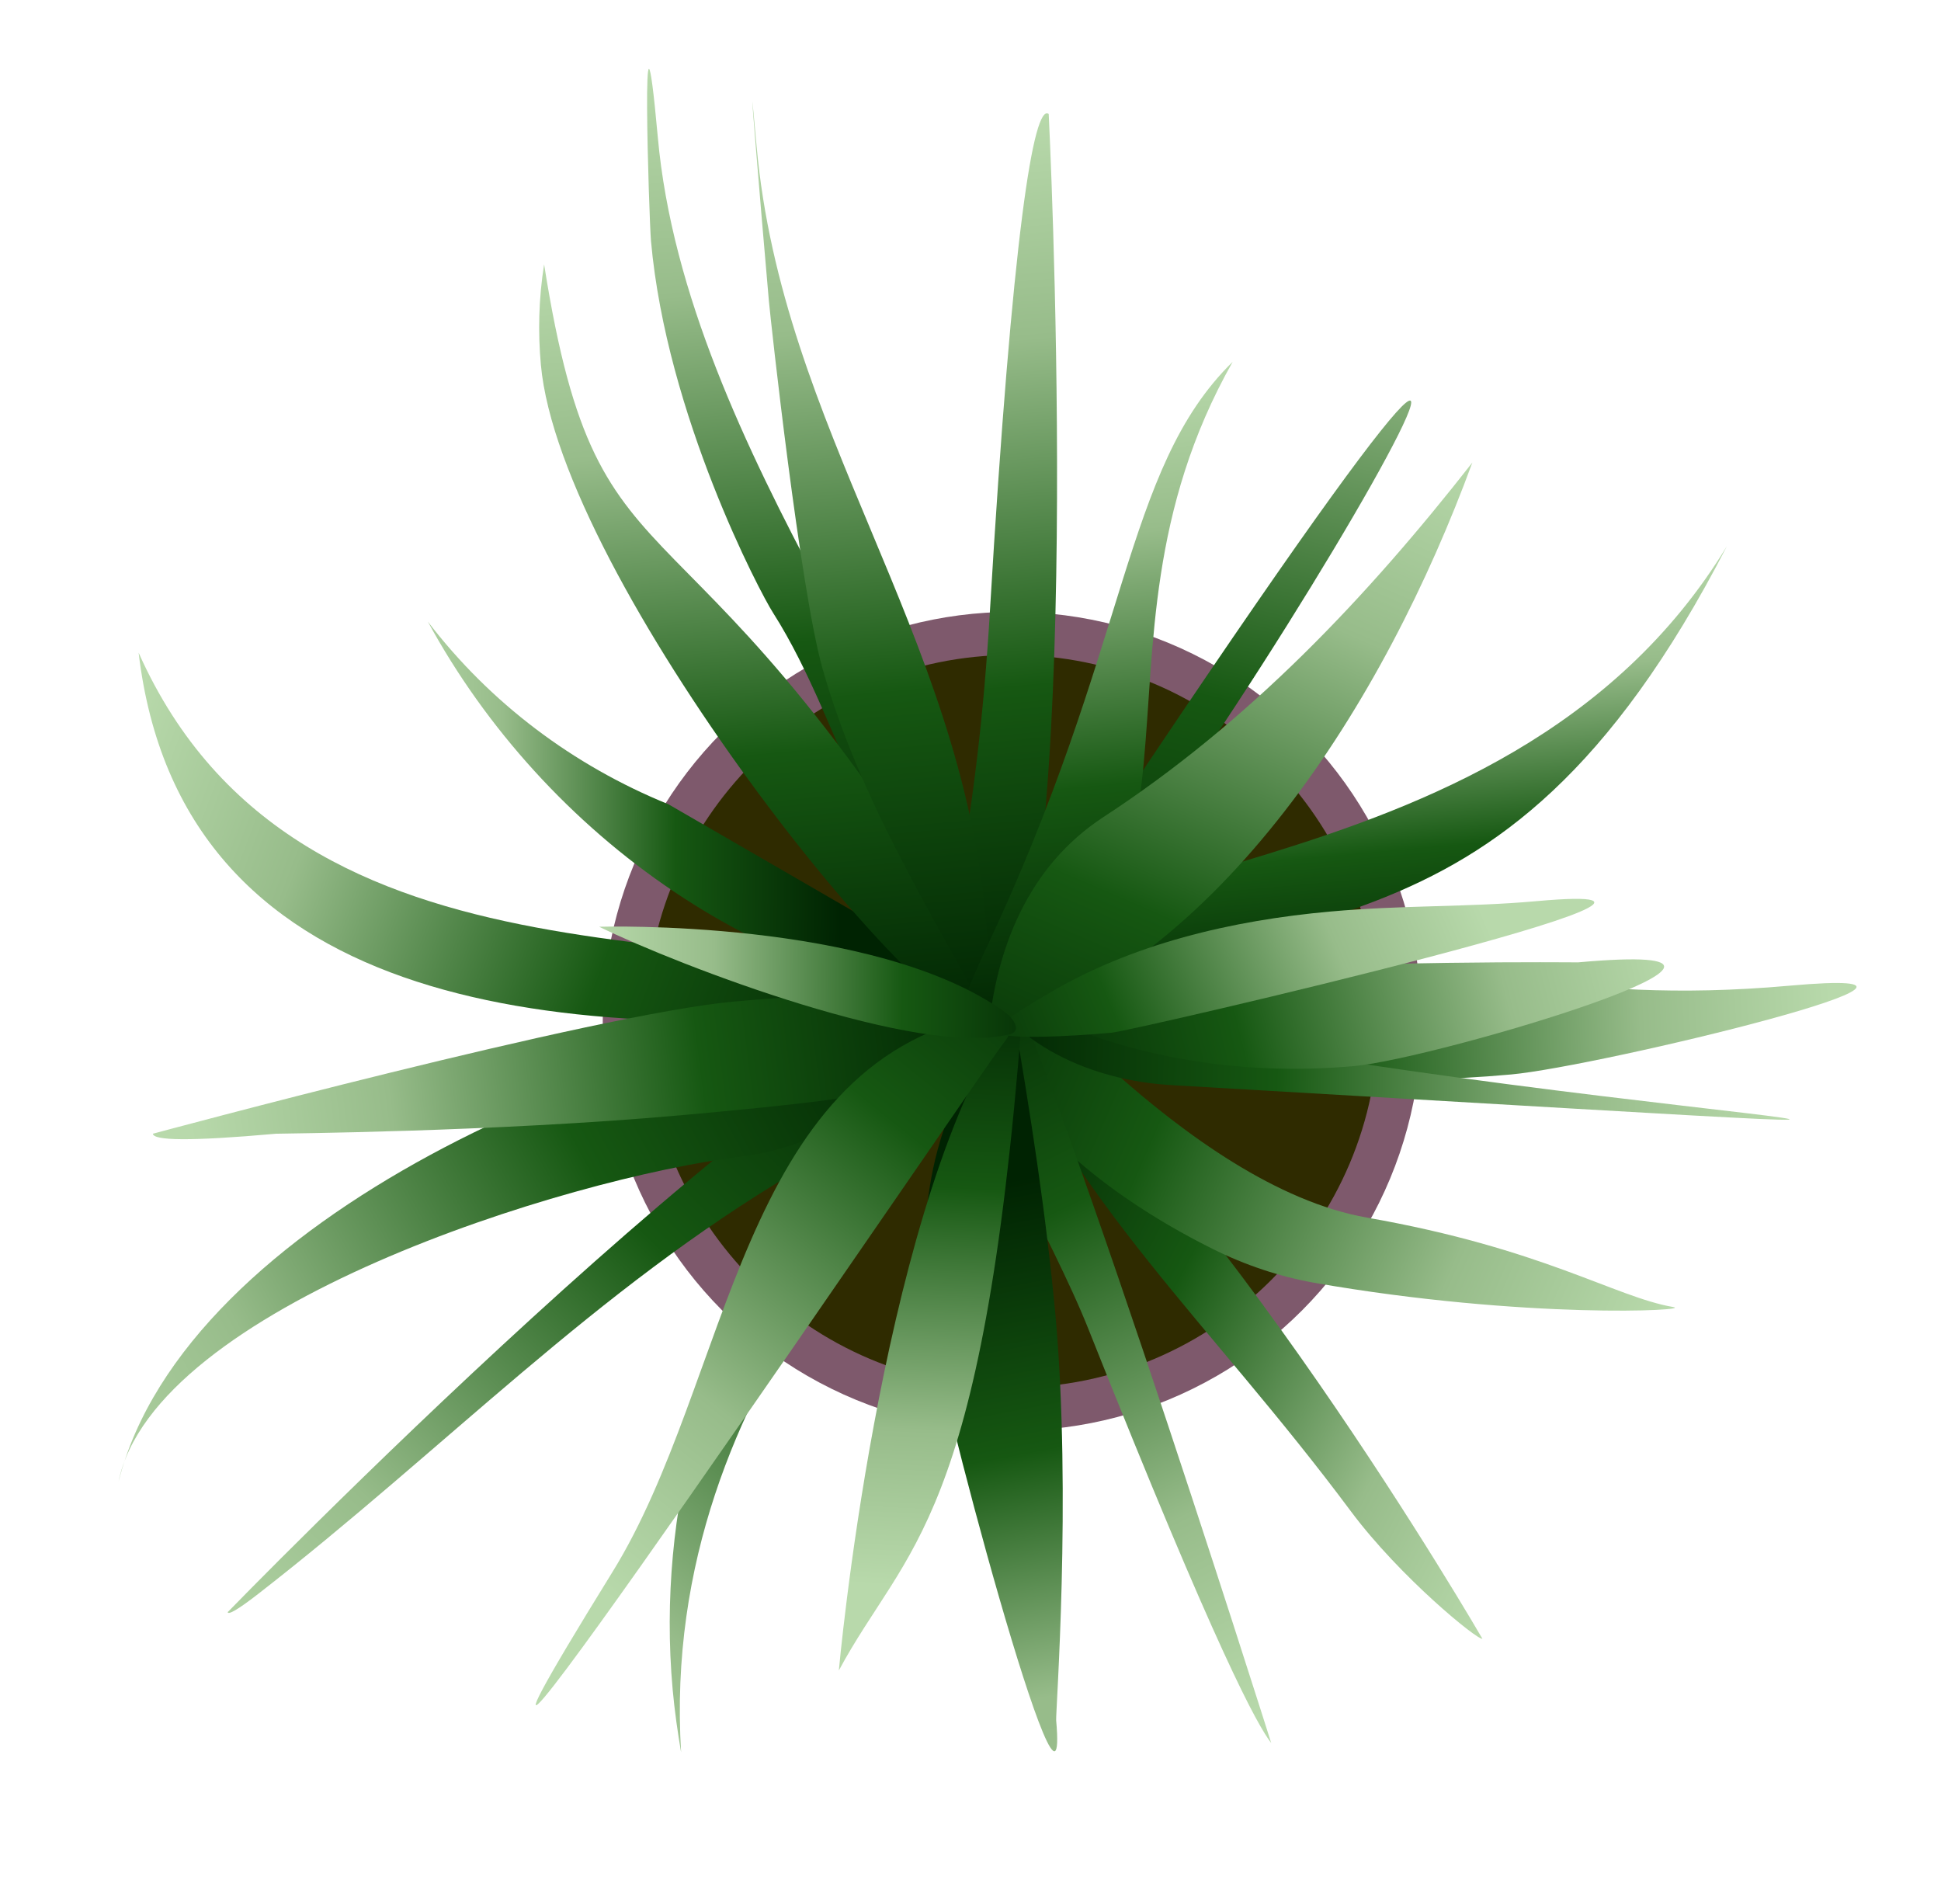 <?xml version="1.0" encoding="utf-8"?>
<!-- Generator: Adobe Illustrator 24.0.3, SVG Export Plug-In . SVG Version: 6.00 Build 0)  -->
<svg version="1.1" id="Layer_55" xmlns="http://www.w3.org/2000/svg" xmlns:xlink="http://www.w3.org/1999/xlink" x="0px" y="0px"
	 viewBox="0 0 599.3 587.9" style="enable-background:new 0 0 599.3 587.9;" xml:space="preserve">
<style type="text/css">
	.st0{fill:#7E596C;}
	.st1{fill:#2F2B00;}
	.st2{fill:url(#SVGID_1_);}
	.st3{fill:url(#SVGID_2_);}
	.st4{fill:url(#SVGID_3_);}
	.st5{fill:url(#SVGID_4_);}
	.st6{fill:url(#SVGID_5_);}
	.st7{fill:url(#SVGID_6_);}
	.st8{fill:url(#SVGID_7_);}
	.st9{fill:url(#SVGID_8_);}
	.st10{fill:url(#SVGID_9_);}
	.st11{fill:url(#SVGID_10_);}
	.st12{fill:url(#SVGID_11_);}
	.st13{fill:url(#SVGID_12_);}
	.st14{fill:url(#SVGID_13_);}
	.st15{fill:url(#SVGID_14_);}
	.st16{fill:url(#SVGID_15_);}
	.st17{fill:url(#SVGID_16_);}
	.st18{fill:url(#SVGID_17_);}
	.st19{fill:url(#SVGID_18_);}
	.st20{fill:url(#SVGID_19_);}
	.st21{fill:url(#SVGID_20_);}
	.st22{fill:url(#SVGID_21_);}
	.st23{fill:url(#SVGID_22_);}
	.st24{fill:url(#SVGID_23_);}
	.st25{fill:url(#SVGID_24_);}
	.st26{fill:url(#SVGID_25_);}
	.st27{fill:url(#SVGID_26_);}
</style>
<g>
	<circle class="st0" cx="312.5" cy="315.3" r="126.4"/>
	<path class="st1" d="M312.5,428.4c-62.4,0-113.1-50.8-113.1-113.1s50.8-113.1,113.1-113.1s113.1,50.8,113.1,113.1
		S374.9,428.4,312.5,428.4z"/>
	<g>
		
			<linearGradient id="SVGID_1_" gradientUnits="userSpaceOnUse" x1="12.954" y1="459.246" x2="297.777" y2="459.246" gradientTransform="matrix(8.970000e-02 0.996 -0.996 8.970000e-02 694.628 -36.237)">
			<stop  offset="0" style="stop-color:#B8D9AB"/>
			<stop  offset="0.248" style="stop-color:#97BC8A"/>
			<stop  offset="0.634" style="stop-color:#165812"/>
			<stop  offset="1" style="stop-color:#002302"/>
		</linearGradient>
		<path class="st2" d="M306.1,297.7c-12-65.7-94.3-158.4-103-255.4c-5.4-59.5-2.7,25.5-2.1,32.1c4.8,53.8,33.7,108.6,37.7,114.8
			C261.5,225,268.7,275,306.1,297.7z"/>
		
			<linearGradient id="SVGID_2_" gradientUnits="userSpaceOnUse" x1="474.483" y1="256.923" x2="360.108" y2="434.682" gradientTransform="matrix(8.970000e-02 0.996 -0.996 8.970000e-02 694.628 -36.237)">
			<stop  offset="0" style="stop-color:#B8D9AB"/>
			<stop  offset="0.248" style="stop-color:#97BC8A"/>
			<stop  offset="0.634" style="stop-color:#165812"/>
			<stop  offset="1" style="stop-color:#002302"/>
		</linearGradient>
		<path class="st3" d="M303.7,307.5c70.1,53.5,154,198.4,154,198.4c-1.5,0.5-25.4-19-40.5-39.2C373.3,407.7,331.9,372.6,303.7,307.5
			z"/>
		
			<linearGradient id="SVGID_3_" gradientUnits="userSpaceOnUse" x1="234.207" y1="597.558" x2="247.713" y2="458.914" gradientTransform="matrix(8.970000e-02 0.996 -0.996 8.970000e-02 694.628 -36.237)">
			<stop  offset="0" style="stop-color:#B8D9AB"/>
			<stop  offset="0.248" style="stop-color:#97BC8A"/>
			<stop  offset="0.634" style="stop-color:#165812"/>
			<stop  offset="1" style="stop-color:#002302"/>
		</linearGradient>
		<path class="st4" d="M206.4,248.3c-29.5-12-55.1-31.3-74.3-56.4c35.9,66,105.9,116.6,182.3,118.9L206.4,248.3z"/>
		
			<linearGradient id="SVGID_4_" gradientUnits="userSpaceOnUse" x1="332.035" y1="159.808" x2="322.648" y2="397.574" gradientTransform="matrix(8.970000e-02 0.996 -0.996 8.970000e-02 694.628 -36.237)">
			<stop  offset="0" style="stop-color:#B8D9AB"/>
			<stop  offset="0.248" style="stop-color:#97BC8A"/>
			<stop  offset="0.634" style="stop-color:#165812"/>
			<stop  offset="1" style="stop-color:#002302"/>
		</linearGradient>
		<path class="st5" d="M304.2,311c5.2-0.1,10.3-0.5,15.5-0.9c26.5-2.4,52.7-8.5,79.3-10.9c53.8-4.8,82.1,11.5,153.5,5.1
			c70.3-6.3-58.6,24.9-85.9,27.4c-38.5,3.5-78.2,1.2-116-1.8C334.2,328.6,318.8,319.7,304.2,311z"/>
		
			<linearGradient id="SVGID_5_" gradientUnits="userSpaceOnUse" x1="587.82" y1="-39.888" x2="526.142" y2="215.301" gradientTransform="matrix(-0.173 0.985 -0.985 -0.173 572.462 -172.475)">
			<stop  offset="0" style="stop-color:#B8D9AB"/>
			<stop  offset="0.248" style="stop-color:#97BC8A"/>
			<stop  offset="0.634" style="stop-color:#165812"/>
			<stop  offset="1" style="stop-color:#002302"/>
		</linearGradient>
		<path class="st6" d="M296.1,294.9c2.6-2.3,5.8-2.8,9-2.3c3.2,0.6,61.4,73.6,117,83.3c54.2,9.5,76.5,24.5,94.5,27.6
			c6.5,1.1-45.6,3.9-110.9-7.5c-10.6-1.9-21.2-5.4-31.4-10.5C338.6,367.7,300.3,337.6,296.1,294.9z"/>
		
			<linearGradient id="SVGID_6_" gradientUnits="userSpaceOnUse" x1="531.372" y1="342.33" x2="283.735" y2="435.108" gradientTransform="matrix(8.970000e-02 0.996 -0.996 8.970000e-02 694.628 -36.237)">
			<stop  offset="0" style="stop-color:#B8D9AB"/>
			<stop  offset="0.248" style="stop-color:#97BC8A"/>
			<stop  offset="0.634" style="stop-color:#165812"/>
			<stop  offset="1" style="stop-color:#002302"/>
		</linearGradient>
		<path class="st7" d="M300.8,281c16.6,19.2,91.7,257.1,91.7,257.1c-4.2-5.4-16.7-27.8-56.2-127.2c-12.5-31.6-35.7-65.9-38.7-100.1
			C296.7,300.8,297.5,290.9,300.8,281z"/>
		
			<linearGradient id="SVGID_7_" gradientUnits="userSpaceOnUse" x1="505.368" y1="672.002" x2="304.186" y2="439.8" gradientTransform="matrix(8.970000e-02 0.996 -0.996 8.970000e-02 694.628 -36.237)">
			<stop  offset="0" style="stop-color:#B8D9AB"/>
			<stop  offset="0.248" style="stop-color:#97BC8A"/>
			<stop  offset="0.634" style="stop-color:#165812"/>
			<stop  offset="1" style="stop-color:#002302"/>
		</linearGradient>
		<path class="st8" d="M304.4,304.1C243,319.9,70.3,497.7,70.3,497.7c0.2,0.9,3.2-0.8,9.5-5.7c57.4-44.6,104-93.8,165.9-130.3
			C269.9,347.4,296.2,333.2,304.4,304.1z"/>
		
			<linearGradient id="SVGID_8_" gradientUnits="userSpaceOnUse" x1="70.107" y1="476.096" x2="317.695" y2="476.096" gradientTransform="matrix(8.970000e-02 0.996 -0.996 8.970000e-02 694.628 -36.237)">
			<stop  offset="0" style="stop-color:#B8D9AB"/>
			<stop  offset="0.248" style="stop-color:#97BC8A"/>
			<stop  offset="0.634" style="stop-color:#165812"/>
			<stop  offset="1" style="stop-color:#002302"/>
		</linearGradient>
		<path class="st9" d="M309.9,308C210.7,138,185.6,193.2,168,81.6c-1.7,10.7-1.9,21-1,31c6,66.3,118.4,207,139.6,205.1
			c3.8-0.3,4.8-2.3,4.4-6C310.8,310.4,310.5,309,309.9,308z"/>
		
			<linearGradient id="SVGID_9_" gradientUnits="userSpaceOnUse" x1="189.508" y1="299.007" x2="322.803" y2="299.007" gradientTransform="matrix(8.970000e-02 0.996 -0.996 8.970000e-02 694.628 -36.237)">
			<stop  offset="0" style="stop-color:#B8D9AB"/>
			<stop  offset="0.248" style="stop-color:#97BC8A"/>
			<stop  offset="0.634" style="stop-color:#165812"/>
			<stop  offset="1" style="stop-color:#002302"/>
		</linearGradient>
		<path class="st10" d="M308.6,322.7c83.5-53.8,152.4-14.1,224.6-154.1c-69.6,114.7-232.5,90.4-227.6,144.8
			C305.9,316.5,307.1,319.9,308.6,322.7z"/>
		
			<linearGradient id="SVGID_10_" gradientUnits="userSpaceOnUse" x1="535.956" y1="592.917" x2="331.689" y2="400.037" gradientTransform="matrix(8.970000e-02 0.996 -0.996 8.970000e-02 694.628 -36.237)">
			<stop  offset="0" style="stop-color:#B8D9AB"/>
			<stop  offset="0.248" style="stop-color:#97BC8A"/>
			<stop  offset="0.634" style="stop-color:#165812"/>
			<stop  offset="1" style="stop-color:#002302"/>
		</linearGradient>
		<path class="st11" d="M312.6,318.7c-17.5,32.2-109.5,105-102.3,222.3c-1.1-6.4-2-12.8-2.6-19.3
			c-10.3-113.8,68.7-206.6,101.6-209.6c2.4-0.2,3.9,1.1,4,2.2C313.4,315.7,312.5,317.5,312.6,318.7z"/>
		
			<linearGradient id="SVGID_11_" gradientUnits="userSpaceOnUse" x1="347.829" y1="175.869" x2="320.081" y2="420.992" gradientTransform="matrix(8.970000e-02 0.996 -0.996 8.970000e-02 694.628 -36.237)">
			<stop  offset="0" style="stop-color:#B8D9AB"/>
			<stop  offset="0.248" style="stop-color:#97BC8A"/>
			<stop  offset="0.634" style="stop-color:#165812"/>
			<stop  offset="1" style="stop-color:#002302"/>
		</linearGradient>
		<path class="st12" d="M301,300.5c73.7,38.1,488.6,59.3,60.8,34.5C337,333.6,312.2,322.6,301,300.5z"/>
		
			<linearGradient id="SVGID_12_" gradientUnits="userSpaceOnUse" x1="37.544" y1="401.372" x2="314.63" y2="401.372" gradientTransform="matrix(8.970000e-02 0.996 -0.996 8.970000e-02 694.628 -36.237)">
			<stop  offset="0" style="stop-color:#B8D9AB"/>
			<stop  offset="0.248" style="stop-color:#97BC8A"/>
			<stop  offset="0.634" style="stop-color:#165812"/>
			<stop  offset="1" style="stop-color:#002302"/>
		</linearGradient>
		<path class="st13" d="M310.7,314.3c24.3-55.2,13.1-279.1,13.1-279.1c-4.6-3.5-11.2,36.3-18.2,154.2c-1.8,30.2-5,58.1-10.5,87.9
			c-0.4,2.2-0.5,4.4-0.3,6.4C295.8,295.2,305.2,304.3,310.7,314.3z"/>
		
			<linearGradient id="SVGID_13_" gradientUnits="userSpaceOnUse" x1="209.387" y1="680.656" x2="321.992" y2="447.811" gradientTransform="matrix(8.970000e-02 0.996 -0.996 8.970000e-02 694.628 -36.237)">
			<stop  offset="0" style="stop-color:#B8D9AB"/>
			<stop  offset="0.248" style="stop-color:#97BC8A"/>
			<stop  offset="0.634" style="stop-color:#165812"/>
			<stop  offset="1" style="stop-color:#002302"/>
		</linearGradient>
		<path class="st14" d="M307.9,309.1C232,280.9,92.3,312.4,42.8,201.5c12.9,109.1,126.3,120.9,235.9,111
			C288.4,311.6,298.1,310.5,307.9,309.1z"/>
		
			<linearGradient id="SVGID_14_" gradientUnits="userSpaceOnUse" x1="32.767" y1="280.411" x2="330.444" y2="378.834" gradientTransform="matrix(8.970000e-02 0.996 -0.996 8.970000e-02 694.628 -36.237)">
			<stop  offset="0" style="stop-color:#B8D9AB"/>
			<stop  offset="0.248" style="stop-color:#97BC8A"/>
			<stop  offset="0.634" style="stop-color:#165812"/>
			<stop  offset="1" style="stop-color:#002302"/>
		</linearGradient>
		<path class="st15" d="M310.8,307.3c42.3-20.8,257.3-396.5,2.2-9.4C311.2,300.7,310.5,304.3,310.8,307.3z"/>
		
			<linearGradient id="SVGID_15_" gradientUnits="userSpaceOnUse" x1="426.105" y1="725.666" x2="303.249" y2="442.806" gradientTransform="matrix(8.970000e-02 0.996 -0.996 8.970000e-02 694.628 -36.237)">
			<stop  offset="0" style="stop-color:#B8D9AB"/>
			<stop  offset="0.248" style="stop-color:#97BC8A"/>
			<stop  offset="0.634" style="stop-color:#165812"/>
			<stop  offset="1" style="stop-color:#002302"/>
		</linearGradient>
		<path class="st16" d="M301.1,310.5c-9.1,0-18.1,0.4-27.1,1.2C193.3,319,57.3,375.5,36.6,457.4c11.1-53.9,137.6-93.6,192.5-100.4
			C258.8,353.3,282.4,333,301.1,310.5z"/>
		
			<linearGradient id="SVGID_16_" gradientUnits="userSpaceOnUse" x1="592.92" y1="405.553" x2="365.639" y2="428.1" gradientTransform="matrix(8.970000e-02 0.996 -0.996 8.970000e-02 694.628 -36.237)">
			<stop  offset="0" style="stop-color:#B8D9AB"/>
			<stop  offset="2.795228e-02" style="stop-color:#ABCE9E"/>
			<stop  offset="7.167349e-02" style="stop-color:#A0C493"/>
			<stop  offset="0.133" style="stop-color:#99BE8C"/>
			<stop  offset="0.304" style="stop-color:#97BC8A"/>
			<stop  offset="0.634" style="stop-color:#165812"/>
			<stop  offset="1" style="stop-color:#002302"/>
		</linearGradient>
		<path class="st17" d="M312.8,312.5c5.4,31.5,10.2,62.4,13.1,93.7c5,56,0,122.6,0.2,124.9c4.4,49.3-38-107.4-39.9-128.7
			C283.2,369.8,289.1,338.6,312.8,312.5z"/>
		
			<linearGradient id="SVGID_17_" gradientUnits="userSpaceOnUse" x1="26.091" y1="442.07" x2="318.461" y2="442.07" gradientTransform="matrix(8.970000e-02 0.996 -0.996 8.970000e-02 694.628 -36.237)">
			<stop  offset="0" style="stop-color:#B8D9AB"/>
			<stop  offset="0.248" style="stop-color:#97BC8A"/>
			<stop  offset="0.634" style="stop-color:#165812"/>
			<stop  offset="1" style="stop-color:#002302"/>
		</linearGradient>
		<path class="st18" d="M307.2,318.4c-1-11.5-1.7-23-2.8-34.6c-8-89.2-62.9-151.1-70.8-238.7c-3.6-39.8,1.1,17.3,3.8,47.8
			c0.6,6.6,9.6,88.6,16.5,113.3C265.6,247.5,287.7,281.7,307.2,318.4z"/>
		
			<linearGradient id="SVGID_18_" gradientUnits="userSpaceOnUse" x1="301.786" y1="208.323" x2="334.7" y2="421.114" gradientTransform="matrix(8.970000e-02 0.996 -0.996 8.970000e-02 694.628 -36.237)">
			<stop  offset="0" style="stop-color:#B8D9AB"/>
			<stop  offset="0.248" style="stop-color:#97BC8A"/>
			<stop  offset="0.634" style="stop-color:#165812"/>
			<stop  offset="1" style="stop-color:#002302"/>
		</linearGradient>
		<path class="st19" d="M313.3,309.4c20-4.3,40.2-7.1,60.4-9c44.4-4,113-3.3,113.5-3.3c80-7.2-43.5,29.7-69,32
			C382.1,332.4,345.3,326.2,313.3,309.4z"/>
		
			<linearGradient id="SVGID_19_" gradientUnits="userSpaceOnUse" x1="325.256" y1="667.872" x2="315.964" y2="417.358" gradientTransform="matrix(8.970000e-02 0.996 -0.996 8.970000e-02 694.628 -36.237)">
			<stop  offset="0" style="stop-color:#B8D9AB"/>
			<stop  offset="0.248" style="stop-color:#97BC8A"/>
			<stop  offset="0.634" style="stop-color:#165812"/>
			<stop  offset="1" style="stop-color:#002302"/>
		</linearGradient>
		<path class="st20" d="M305.4,307c-26.1-0.9-52.5-0.2-78.8,2.2C183.8,313.1,47.2,350,47.2,350c0.2,2.1,11.1,2.4,38,0
			c1.4-0.1,66.6-0.5,125-5.7c74-6.7,85.5-9.3,101.7-33.2c0.2-0.2,0.2-0.5,0.2-0.7C312,308.8,308.1,307.1,305.4,307z"/>
		
			<linearGradient id="SVGID_20_" gradientUnits="userSpaceOnUse" x1="119.244" y1="378.468" x2="319.188" y2="378.468" gradientTransform="matrix(8.970000e-02 0.996 -0.996 8.970000e-02 694.628 -36.237)">
			<stop  offset="0" style="stop-color:#B8D9AB"/>
			<stop  offset="0.248" style="stop-color:#97BC8A"/>
			<stop  offset="0.634" style="stop-color:#165812"/>
			<stop  offset="1" style="stop-color:#002302"/>
		</linearGradient>
		<path class="st21" d="M294,320.3c94.1-39.4,34.7-116.9,86.6-208.6c-34,33.3-31.5,87.1-76.7,182.3
			C299.7,303.1,296.3,311.7,294,320.3z"/>
		
			<linearGradient id="SVGID_21_" gradientUnits="userSpaceOnUse" x1="487.201" y1="456.544" x2="293.726" y2="429.556" gradientTransform="matrix(8.970000e-02 0.996 -0.996 8.970000e-02 694.628 -36.237)">
			<stop  offset="0" style="stop-color:#B8D9AB"/>
			<stop  offset="0.248" style="stop-color:#97BC8A"/>
			<stop  offset="0.634" style="stop-color:#165812"/>
			<stop  offset="1" style="stop-color:#002302"/>
		</linearGradient>
		<path class="st22" d="M315.5,314.5C303.4,471.2,279.8,477,259,515.7c0,0,12.3-136.7,49.9-197.6
			C310.4,315.8,313.3,315.5,315.5,314.5z"/>
		
			<linearGradient id="SVGID_22_" gradientUnits="userSpaceOnUse" x1="137.056" y1="285.873" x2="371.989" y2="412.87" gradientTransform="matrix(8.970000e-02 0.996 -0.996 8.970000e-02 694.628 -36.237)">
			<stop  offset="0" style="stop-color:#B8D9AB"/>
			<stop  offset="0.248" style="stop-color:#97BC8A"/>
			<stop  offset="0.634" style="stop-color:#165812"/>
			<stop  offset="1" style="stop-color:#002302"/>
		</linearGradient>
		<path class="st23" d="M305.1,319.3c71.6-21.8,122.3-102.5,149.5-176.5c-32.4,41.4-68.9,80.1-114,109.5
			C317.4,267.5,307.4,293,305.1,319.3z"/>
		
			<linearGradient id="SVGID_23_" gradientUnits="userSpaceOnUse" x1="468.553" y1="565.734" x2="276.024" y2="379.962" gradientTransform="matrix(8.970000e-02 0.996 -0.996 8.970000e-02 694.628 -36.237)">
			<stop  offset="0" style="stop-color:#B8D9AB"/>
			<stop  offset="0.248" style="stop-color:#97BC8A"/>
			<stop  offset="0.634" style="stop-color:#165812"/>
			<stop  offset="1" style="stop-color:#002302"/>
		</linearGradient>
		<path class="st24" d="M309.8,322.1c-5.8,7.1-213.1,312.7-120.7,163.2c36.5-59,39-156.1,114.5-171.8c0.2,0,0.5-0.1,0.7-0.1
			c2.4-0.2,6.5,0.6,7.3,4c0,0.2,0.1,0.3,0.1,0.5C311.9,319.2,311,320.6,309.8,322.1z"/>
		
			<linearGradient id="SVGID_24_" gradientUnits="userSpaceOnUse" x1="286.42" y1="267.323" x2="342.579" y2="443.317" gradientTransform="matrix(8.970000e-02 0.996 -0.996 8.970000e-02 694.628 -36.237)">
			<stop  offset="0" style="stop-color:#B8D9AB"/>
			<stop  offset="0.248" style="stop-color:#97BC8A"/>
			<stop  offset="0.634" style="stop-color:#165812"/>
			<stop  offset="1" style="stop-color:#002302"/>
		</linearGradient>
		<path class="st25" d="M323.1,307.1c26-15.7,57.4-23,87.7-25.7c22-2,42.5-1.3,63.6-3.2c78-7-124.5,40-131.1,40.6
			c-11.8,1.1-35.2,2.4-35.4-0.4C307.7,315.7,323.1,307.1,323.1,307.1z"/>
		
			<linearGradient id="SVGID_25_" gradientUnits="userSpaceOnUse" x1="313.049" y1="397.026" x2="313.27" y2="397.719" gradientTransform="matrix(8.970000e-02 0.996 -0.996 8.970000e-02 694.628 -36.237)">
			<stop  offset="0" style="stop-color:#B8D9AB"/>
			<stop  offset="0.248" style="stop-color:#97BC8A"/>
			<stop  offset="0.634" style="stop-color:#165812"/>
			<stop  offset="1" style="stop-color:#002302"/>
		</linearGradient>
		<path class="st26" d="M327.5,311.2l-0.8,0.1L327.5,311.2z"/>
		
			<linearGradient id="SVGID_26_" gradientUnits="userSpaceOnUse" x1="554.8" y1="-1215.506" x2="405.143" y2="-1236.382" gradientTransform="matrix(-0.992 0.13 -0.13 -0.992 575.231 -974.421)">
			<stop  offset="0" style="stop-color:#B8D9AB"/>
			<stop  offset="0.248" style="stop-color:#97BC8A"/>
			<stop  offset="0.634" style="stop-color:#165812"/>
			<stop  offset="1" style="stop-color:#002302"/>
		</linearGradient>
		<path class="st27" d="M312,319.2c-27.6,7.6-102.2-21-127-33.1c0,0,84.9-2.6,125.2,26.3C313.7,315,315,318.4,312,319.2z"/>
	</g>
</g>
</svg>
